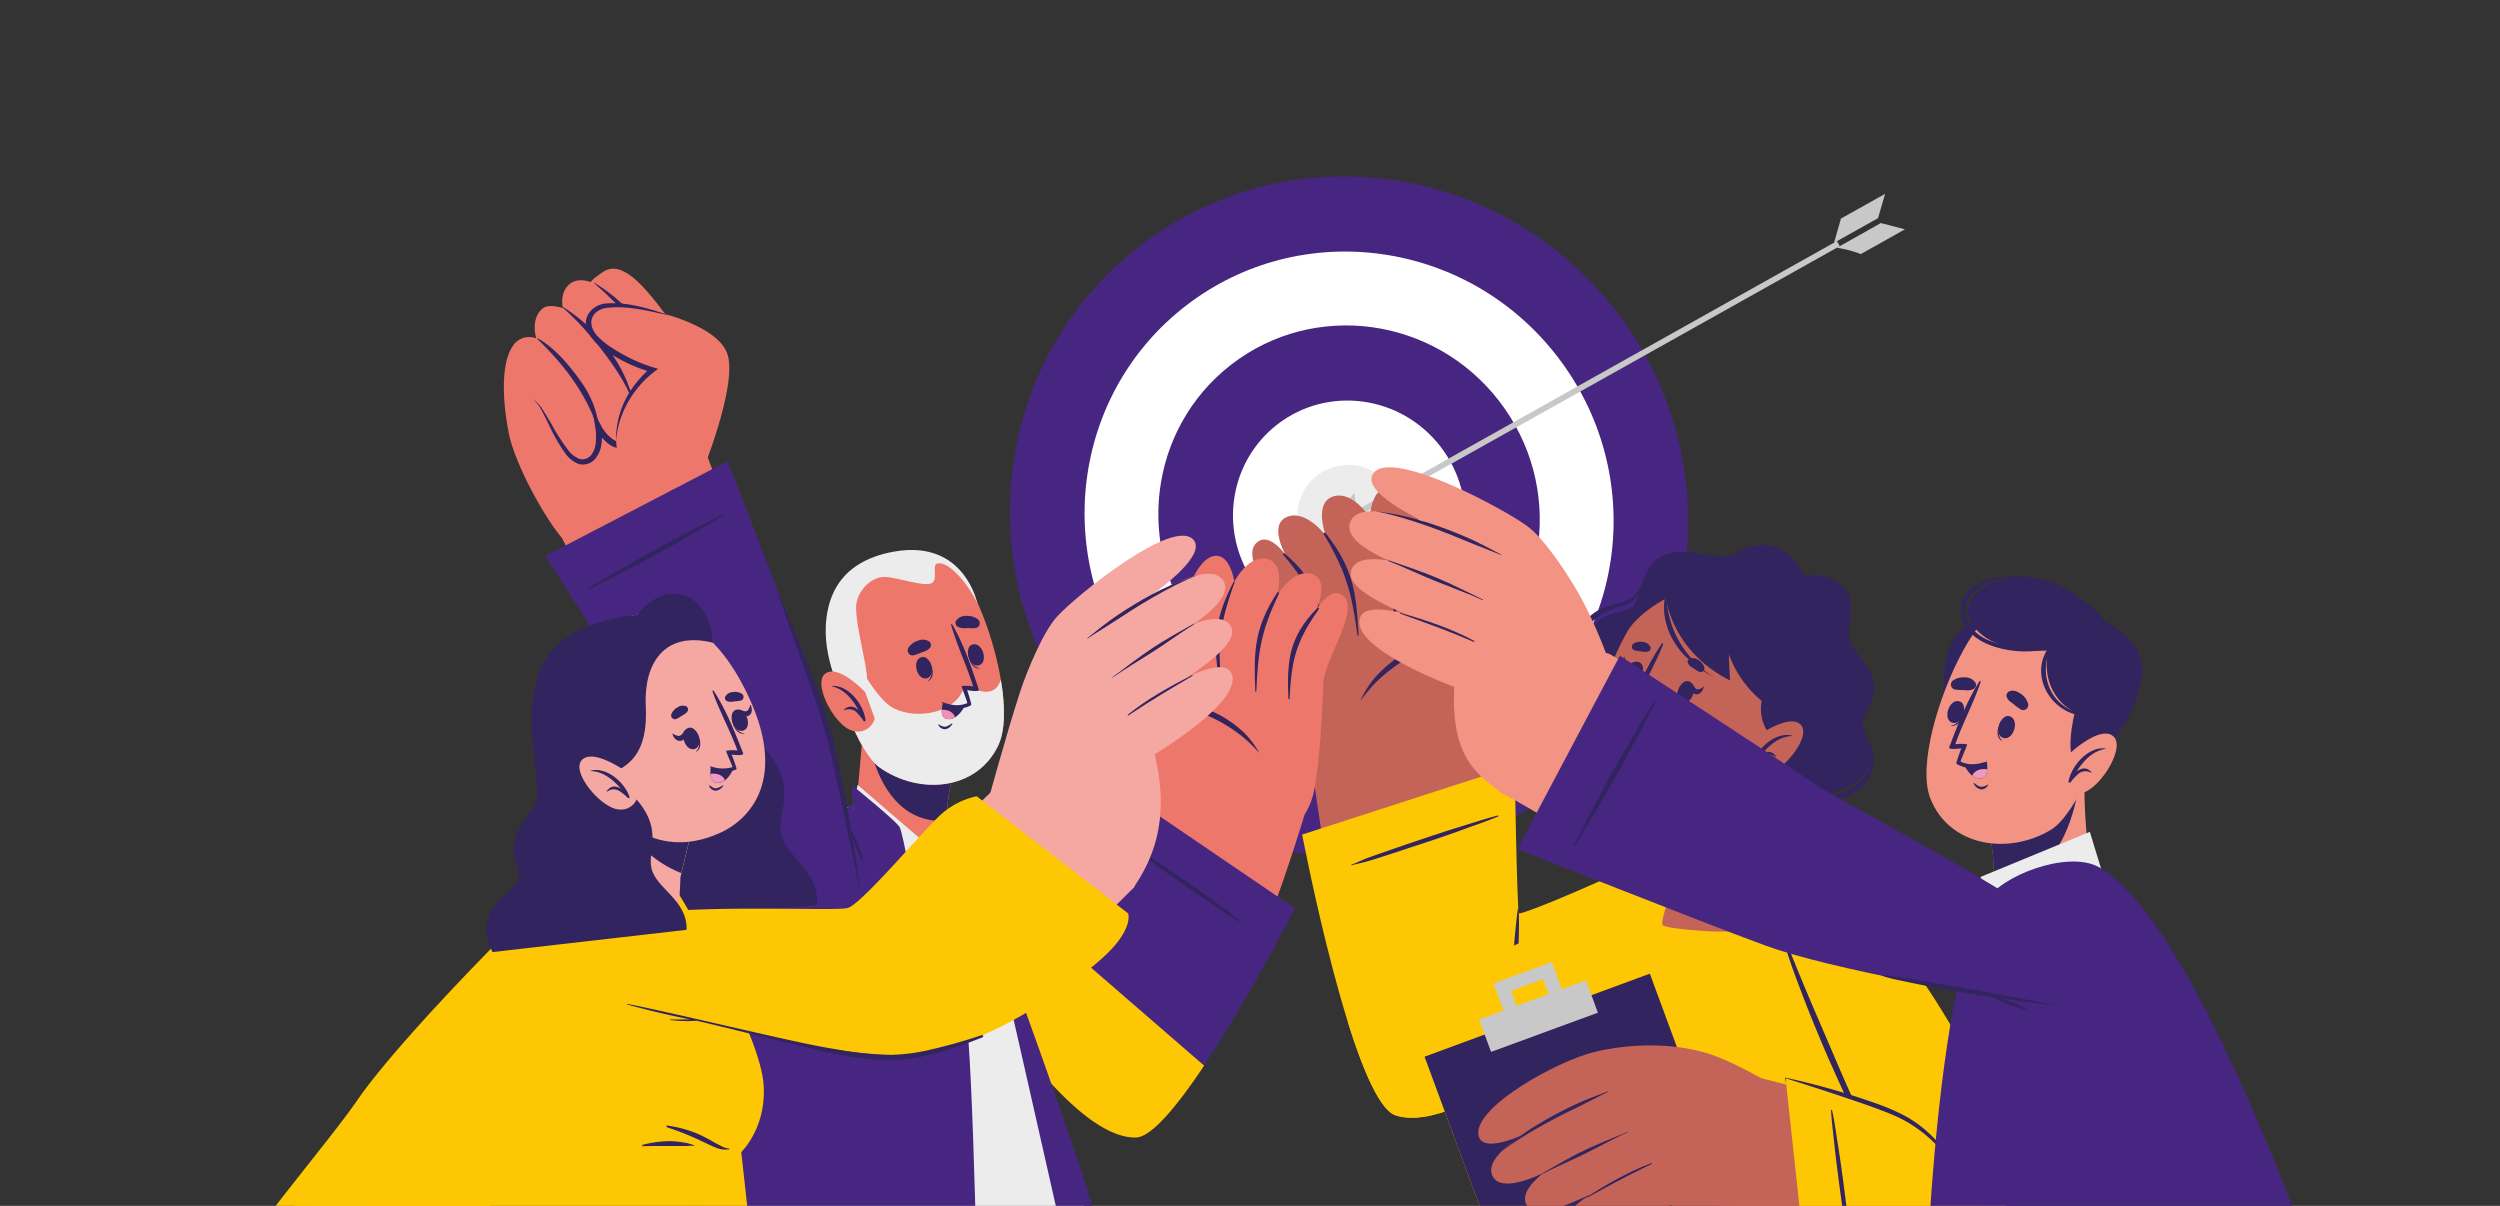 <svg id="Слой_1" data-name="Слой 1" xmlns="http://www.w3.org/2000/svg" viewBox="0 0 800 385.87"><rect x="0" y="0" width="800" height="385.87" fill="#333333" stroke="none"/><defs><style>.cls-1{fill:#472682;}.cls-2{fill:#fff;}.cls-3{fill:#ececec;}.cls-4{fill:#c9c8c8;}.cls-5{fill:#32245e;}.cls-6{fill:#c46358;}.cls-7{fill:#fec703;}.cls-8{opacity:0.1;}.cls-9{fill:#f298bc;}.cls-10{fill:#ee776b;}.cls-11{fill:#f18fb8;}.cls-12{fill:#f29383;}.cls-13{fill:#f5a8a2;}</style></defs><ellipse class="cls-1" cx="431.7" cy="165.44" rx="107.88" ry="109.56" transform="translate(-11.09 298.36) rotate(-37.68)"/><ellipse class="cls-2" cx="431.7" cy="165.44" rx="84.15" ry="85.46" transform="translate(-11.1 298.34) rotate(-37.67)"/><ellipse class="cls-1" cx="431.7" cy="165.44" rx="60.67" ry="61.62" transform="translate(-11.09 298.35) rotate(-37.68)"/><ellipse class="cls-2" cx="431.7" cy="165.44" rx="36.94" ry="37.51" transform="translate(-11.1 298.34) rotate(-37.67)"/><path class="cls-3" d="M422.92,179.37a16.77,16.77,0,0,1-5.24-23,16.37,16.37,0,0,1,22.8-4.91,16.77,16.77,0,0,1,5.24,23A16.37,16.37,0,0,1,422.92,179.37Z"/><rect class="cls-4" x="420.92" y="120.71" width="178.77" height="1.86" transform="translate(5.65 264.93) rotate(-29.26)"/><polygon class="cls-4" points="589.07 69.96 588.98 70.39 586.89 77.69 600.97 69.81 603.23 62.03 589.07 69.96"/><path class="cls-4" d="M609.58,73.38l-7.71-2L587.79,79.3a34.88,34.88,0,0,1,7.68,2Z"/><polygon class="cls-4" points="431.35 169.34 428.49 163.91 433.41 157.62 434.13 164.33 439.45 168.44 431.35 169.34"/><path class="cls-5" d="M577.64,184.54s-4.11-9.23-11.87-10.06-9.73,3.84-14.51,3.68-14.36-3.49-20.2.16-5.91,13.43-8.73,15.8-10.39,1.31-13.5,8c-3.62,7.76.49,13.63-.58,17.8-1.78,6.93-7.78,11.65-5.53,20.6,2.41,9.64,10.15,11,14.62,14.82,4.29,3.7,3.45,13.21,14.2,16s15-3.56,21.81-4.79,15.18,4.83,22.89,1.56,6.87-10.31,9.44-13.41,8.08-2.17,11.41-7.86-1-12.27-1-14.75c.08-4.25,3.33-5.92,3.5-12s-6.14-11.51-7.2-13.57c-2.53-4.94,2.58-13.24-2.11-18.22C584.36,182,577.64,184.54,577.64,184.54Z"/><path class="cls-5" d="M527.23,182.73c-1.33,4.15-2.43,9.3-7.11,10.88-6.78,1.71-13.87,5.49-13.92,13.33-.4,4.34,2.45,8.53,1.73,13.07-1.53,4-4.45,7.31-5.47,12a14.9,14.9,0,0,0,.26,8.52c-2.8-5.46-.77-12,1.91-17.06.34-.67,1.14-2.27,1.45-2.92.68-1.51.29-3.1-.14-4.81-3.55-9.55-1.1-19.14,9.56-22.08,2.73-.86,5.71-1,7.69-3.29,1.83-2.1,2.75-5,4-7.62Z"/><path class="cls-5" d="M570.06,269c11.26,0,12.23-2.7,15.83-12.54a5.59,5.59,0,0,1,2.86-2.5c4-1.73,7.85-3.63,9-8.07,1.62-4-.3-8.38-1.46-12.6a49.49,49.49,0,0,1,2.64,6.15c1.46,4.34.23,9.9-3.47,12.83-2.36,2.06-5.38,2.64-7.66,4.45a17.29,17.29,0,0,0-1.58,3.54c-2.61,8.29-8.06,10.16-16.2,8.74Z"/><path class="cls-6" d="M540.59,290.79c-27.12,29.36-81.85,77.54-93.69,57.6-16.47-27.75-24.85-84.7-27.33-105.63-1.4-11.85,54.58-20.41,55.75-9.68,1.57,14.5,5.28,53.91,8.21,59.42,1.55,2.91,36.14-13.17,53.59-20.49C562.29,261.47,549.25,281.41,540.59,290.79Z"/><path class="cls-6" d="M466.12,236.16c-.21-6.44-2.91-42-4.9-50.2-3.64-15.09-10.75-29.87-17.25-29.77-5.19.09-5.63,9.35-5.63,9.35s-5.62-8.76-11.83-6.63-2.23,12.52-2.23,12.52-6.43-8.58-12.47-6-.29,12.35-.29,12.35-5.51-8.12-9.6-3.91c-4.92,5.07,6.93,18.89,9.39,27.91.37,1.37,2.73,23.42,6.81,37.35a24.71,24.71,0,0,0,7.37,11.2Z"/><path class="cls-5" d="M410.75,177.68c8.7,10.19,10.74,16.15,12.62,29.19,0,.26.42.26.41,0-.68-12.94-2.16-20.79-12.55-29.63C410.72,176.8,410.34,177.2,410.75,177.68Z"/><path class="cls-5" d="M423.65,171c7.14,12,8.88,18.61,10.74,32.32a.18.18,0,0,0,.35,0c-.7-13.61-1.72-21.51-10.43-32.55C423.91,170.25,423.32,170.47,423.65,171Z"/><path class="cls-5" d="M438.41,166c5.76,12.27,7.78,19.49,7.52,33a.25.25,0,0,0,.5,0c1.61-13.79-.85-22.82-7.63-33.21C438.34,165.16,438,165.23,438.41,166Z"/><path class="cls-6" d="M472.8,236.82s6.94-15.27,8.51-22.66-2.72-37-9.18-36.49c-8.34.73-9.24,18.34-8.55,27,0,0-19.3,1.66-22.68,14.16S472.8,236.82,472.8,236.82Z"/><path class="cls-5" d="M463.41,198.43c.3,2.21.51,4.43.72,6.65l-.47.12A51.76,51.76,0,0,0,441,217.67a46.66,46.66,0,0,0-5.7,6.7,30.23,30.23,0,0,1,4.74-7.6,38.6,38.6,0,0,1,23.42-12.58l-.43.52c.08-2.09.17-4.18.34-6.28Z"/><path class="cls-7" d="M484.69,245.06l-68,22s16.3,85.41,29.91,89.85c21.69,7.07,71.17-36.73,89.88-56.56s30.88-44.36-3.07-28.27c-29.3,13.88-46.74,20.7-47.35,20.17S484.69,245.06,484.69,245.06Z"/><path class="cls-5" d="M486,290.76a153.41,153.41,0,0,1-.71,20.33c-.28,3.36-.73,6.69-1.19,10a74.05,74.05,0,0,1-1.91,9.82.1.1,0,0,1-.2-.05c0-3.33.38-6.72.72-10s.61-6.7,1-10c.69-6.69,1.12-13.41,2-20.07A.16.16,0,0,1,486,290.76Z"/><path class="cls-5" d="M479.42,260.94c-3.12.75-6.19,1.77-9.26,2.71s-6.14,1.9-9.19,2.91c-6.1,2-12.19,4.05-18.26,6.18-1.66.58-3.31,1.16-5,1.77s-3.45,1.53-5.22,2.17a.11.11,0,0,0,.08.21c1.5-.46,3.08-.72,4.6-1.15s3.14-.94,4.7-1.44q4.59-1.47,9.17-3c6.1-2,12.2-4,18.23-6.24,3.41-1.25,6.89-2.4,10.22-3.85A.16.16,0,0,0,479.42,260.94Z"/><path class="cls-7" d="M536.45,300.34c-18.71,19.85-68.17,63.64-89.86,56.58-5-1.66-10.49-14.48-15.31-30L553.7,270.9a8.52,8.52,0,0,0,1,1.29C554,278.7,546.07,290.14,536.45,300.34Z"/><path class="cls-7" d="M515.69,354.63l-5.5,33.52L622.41,388s-21.72-95-40.12-114.42c-14.63-15.4-31.5-14-42.1-2.89-2.68,2.81-29.45,43-32.63,59.48C504.8,344.67,515.69,354.63,515.69,354.63Z"/><g class="cls-8"><path class="cls-7" d="M540.44,350.75a46,46,0,0,0-11.29,1.07c-1.9.46-3.8,1.07-5.71,1.74-1,.34-1.89.62-2.84.9a7.38,7.38,0,0,1-2.94.39c-.08,0-.12.21,0,.23a10.79,10.79,0,0,0,2.66.43,11.44,11.44,0,0,0,2.69-.36c1.93-.43,3.86-1,5.79-1.49a101,101,0,0,1,11.62-2.36C540.55,351.27,540.62,350.76,540.44,350.75Z"/><path class="cls-7" d="M557.68,355.57a112.68,112.68,0,0,0-14.3-1.36c-2.4-.06-4.78,0-7.18.2-1.14.08-2.29.19-3.43.31s-2.5.45-3.75.56c-.13,0-.14.24,0,.24,1.19-.07,2.39.09,3.57.11l3.59,0c2.39,0,4.77.09,7.16.09,4.79,0,9.55.07,14.33.27C557.92,356,557.92,355.61,557.68,355.57Z"/></g><path class="cls-6" d="M541.07,269.8c-1.65,2.34-10.44,25.06-9,26.29s21.84,2.87,24,1.55,8.45-28.78,8.4-30.57S541.07,269.8,541.07,269.8Z"/><path class="cls-6" d="M564.41,267.07c-.35,2.16-9.51,16.69-19.26,16.94-3.18.07-4.35-17.25-4.35-17.25l-.38-1.26-5.29-17.63,20.07-15,2.91-2s1.13,4.92,2.48,11.06c.06.28.13.57.19.87s.17.67.23,1c.22.91.43,1.85.62,2.78.15.72.3,1.41.43,2.16s.28,1.48.43,2.23C563.81,258.4,564.54,266.15,564.41,267.07Z"/><path class="cls-5" d="M560.59,241.91a36.9,36.9,0,0,1-20.17,23.59l-5.29-17.63,20.07-15,2.91-2S559.24,235.77,560.59,241.91Z"/><path class="cls-6" d="M517.43,208.61c-13.38,29.39,2.72,40.73,9.06,43.6,5.76,2.62,25.7,10.78,42-17.08s6.9-43.37-5.95-50S530.81,179.21,517.43,208.61Z"/><path class="cls-5" d="M523.16,208.13a20.51,20.51,0,0,0,2.2.34,3.68,3.68,0,0,0,2.32-.1,1.13,1.13,0,0,0,.48-1.31,2.86,2.86,0,0,0-2.39-1.61,4.19,4.19,0,0,0-3,.47A1.22,1.22,0,0,0,523.16,208.13Z"/><path class="cls-5" d="M543.66,214.94a20.76,20.76,0,0,1-1.89-1.2,3.65,3.65,0,0,1-1.69-1.58,1.16,1.16,0,0,1,.5-1.31,2.83,2.83,0,0,1,2.86.35,4.17,4.17,0,0,1,1.94,2.31A1.22,1.22,0,0,1,543.66,214.94Z"/><path class="cls-5" d="M525.72,214.74c0-.08-.2,0-.23.13-.65,2.1-1.76,4.39-3.87,4.43-.07,0-.1.11,0,.12C524,219.9,525.43,216.84,525.72,214.74Z"/><path class="cls-5" d="M524.61,211.93c-3.25-1.42-5.84,5.2-2.82,6.5S527.34,213.11,524.61,211.93Z"/><path class="cls-5" d="M523.06,211.82c-.66.15-1.42.58-2.06.38s-1-1.16-1.19-2c0-.09-.1,0-.13,0-.53,1.25-.63,2.73.49,3.44s2.26-.11,3.05-1.25C523.37,212.19,523.33,211.76,523.06,211.82Z"/><path class="cls-5" d="M537.7,219.5c0-.08.13.15.09.24-.83,2-1.43,4.51.18,5.89,0,0,0,.14-.06.1C535.75,224.57,536.59,221.29,537.7,219.5Z"/><path class="cls-5" d="M540.34,218c3.41,1,1.2,7.72-2,6.82S537.49,217.21,540.34,218Z"/><path class="cls-5" d="M541.61,218.93c.41.53.73,1.36,1.35,1.61s1.51-.26,2.21-.81c.07-.06.1,0,.08.11-.39,1.3-1.26,2.5-2.58,2.34s-1.67-1.52-1.55-2.9C541.14,219,541.44,218.72,541.61,218.93Z"/><path class="cls-5" d="M532,236.37c-.62.39-1.29,1-2.08.86a5.87,5.87,0,0,1-2.19-1.06.08.08,0,0,0-.12.09,2.94,2.94,0,0,0,2.47,1.77,2.34,2.34,0,0,0,2.11-1.52C532.25,236.4,532.09,236.31,532,236.37Z"/><path class="cls-5" d="M525.34,226.21s-1.34,3-1.76,4.52c0,.14.3.31.8.48,0,0,0,0,.06,0a7.36,7.36,0,0,0,7.63-.68.16.16,0,0,0-.17-.27,11.14,11.14,0,0,1-7,0c0-.44,2.46-5.12,2.23-5.21a13.88,13.88,0,0,0-3.6-.2c2.6-6.4,6.2-12.33,8.7-18.74a.22.22,0,0,0-.37-.21c-4.21,5.95-7.37,13.25-10.22,19.79C521.28,226.54,524.67,226.29,525.34,226.21Z"/><path class="cls-5" d="M524.68,230.71a8.93,8.93,0,0,0,2.46,3.79,4,4,0,0,0,2.25.95c1.81.14,2.39-1.37,2.54-2.78a9.68,9.68,0,0,0,0-2.26A11.59,11.59,0,0,1,524.68,230.71Z"/><path class="cls-9" d="M527.14,234.5a4,4,0,0,0,2.25.95c1.81.14,2.39-1.37,2.54-2.78C530.09,232.23,527.9,232.82,527.14,234.5Z"/><path class="cls-5" d="M567.93,236.79a13.36,13.36,0,0,1-4.19-12.51,34.75,34.75,0,0,1-10.5-14.9c0,.71.2,5.77.37,8.35-18.7-9.35-20.48-26.22-20.48-26.22-8.24,4.56-10.69,8.29-12.2,10.06,0,0,3.32-12.16,11.88-18.49,10.47-7.76,20.34-2.89,20.34-2.89A29,29,0,0,1,578,196.39C586.85,214,567.93,236.79,567.93,236.79Z"/><path class="cls-5" d="M539.53,210.16a37.92,37.92,0,0,0,9.07,6.62s0,0,0,0a32.3,32.3,0,0,1-12-12.92,30.43,30.43,0,0,1-2.56-7.18,21.24,21.24,0,0,1-.47-8.28.16.16,0,0,0-.31-.06,24.8,24.8,0,0,0-.66,8.23,22.46,22.46,0,0,0,2.52,7.8,25.67,25.67,0,0,0,4.38,5.83"/><path class="cls-6" d="M562.83,235.26s10-7.15,13.48-3.25-6.4,15.9-12.13,16a5.46,5.46,0,0,1-5.92-5.21Z"/><path class="cls-5" d="M573.4,235.38c.08,0,.06.14,0,.15-4.06.18-7.1,2.81-9.62,5.76,1.53-.94,3.22-1.15,4.53.73.07.09-.07.21-.16.15a3.37,3.37,0,0,0-3.88-.13,16.2,16.2,0,0,0-2.67,2.23c-.27.26-.79-.12-.54-.44l.06-.07C562.62,239.2,568.38,234.12,573.4,235.38Z"/><path class="cls-7" d="M577.64,270c35.37,32.77,66.56,83.35,64.5,112.06-2,28.35-11.68,24.8-14.47,24.39-17-2.52-49-80.92-58.77-114C560,262.23,568.89,261.89,577.64,270Z"/><path class="cls-5" d="M606.73,382.47c-1.69-3.74-3.44-7.43-5.08-11.18l-5-11.2c-3.3-7.48-6.67-14.93-9.86-22.46s-6.49-15-9.63-22.56c-1.58-3.77-3.12-7.55-4.6-11.37s-2.93-7.63-4.34-11.48a217.68,217.68,0,0,0,7.52,23.41c2.85,7.69,6,15.24,9.23,22.79,3.35,7.48,6.7,14.95,10.31,22.31S602.58,375.4,606.73,382.47Z"/><path class="cls-5" d="M571.42,302.05a34.79,34.79,0,0,0-2-3.89c-.38-.62-.74-1.24-1.14-1.85s-.78-1.23-1.24-1.83a10.87,10.87,0,0,0,1.53,4.18A12.14,12.14,0,0,0,571.42,302.05Z"/><rect class="cls-7" x="470.77" y="321.82" width="76.83" height="100.02" transform="translate(-97.15 198.96) rotate(-20.23)"/><rect class="cls-5" x="470.77" y="321.82" width="76.83" height="100.02" transform="translate(-97.15 198.96) rotate(-20.23)"/><rect class="cls-4" x="474.12" y="319.63" width="36.42" height="11.04" transform="translate(-81.9 189.6) rotate(-20.16)"/><polygon class="cls-4" points="499.76 316.55 495.55 318.1 493.8 313.32 483.57 317.08 485.32 321.85 481.11 323.4 477.92 314.7 496.63 307.83 499.76 316.55"/><path class="cls-6" d="M634.93,406c-11.46,6.45-30.27,3-80.71-10.15-7-1.82-7.4-54.53.16-53,9.51,2,46,11.64,48.58,12.69C624.72,364.34,642.7,401.59,634.93,406Z"/><path class="cls-6" d="M573.82,351.16s-17.32-11.25-28.26-14.34c-14.64-4.14-29-1.69-34.93-.3-12.42,2.9-40.44,18.5-37.35,27.35,2.79,8,30.63-9.38,30.63-9.38s-31.31,13.06-26.17,22.09,36.3-13,36.3-13-31.87,14.13-25.1,22.61c5.12,6.4,34.47-12,34.47-12s-27.31,12.34-22.33,19.15c5.5,7.53,33.66-7.72,33.66-7.72,15.57,15.19,29.51,15.7,39.27,15.16C576.38,400.69,573.82,351.16,573.82,351.16Z"/><path class="cls-5" d="M514.44,349.29c-3.73,1.4-7.52,2.79-11.11,4.52s-7.14,3.58-10.56,5.63a68.86,68.86,0,0,0-12.54,9.26c7.23-5.81,20-12.2,23.61-13.92s7.09-3.63,10.68-5.36C514.61,349.38,514.53,349.25,514.44,349.29Z"/><path class="cls-5" d="M520.92,362.16c-4.69,2-9.42,3.8-14,6s-8.74,4.67-13.16,7.17c-.34.19-.12.31.23.13,4.51-2.32,8.87-4.12,13.41-6.39s9-4.71,13.59-6.8A.06.06,0,1,0,520.92,362.16Z"/><path class="cls-5" d="M528.46,372.21c-7.32,2.68-14.14,6.7-20.74,10.82-.33.2,0,.32.32.13,6.82-3.72,12.15-6.69,20.51-10.7C528.68,372.4,528.61,372.15,528.46,372.21Z"/><path class="cls-7" d="M571.37,344.94l6.75,62.32s50.12,9.11,58.1-2.09c7-9.8-12.67-40.09-27.91-48.38C602,353.33,571.37,344.94,571.37,344.94Z"/><path class="cls-5" d="M571.59,347l-.12-2.09-.13.11c5.17,1.65,10.34,3.27,15.49,5s10.28,3.38,15.31,5.33a61.26,61.26,0,0,1,7.35,3.23,46.92,46.92,0,0,1,6.6,4.51,51.28,51.28,0,0,1,10.56,12.15,42.54,42.54,0,0,0-9.81-13,38.22,38.22,0,0,0-6.67-4.84,62.87,62.87,0,0,0-7.48-3.44c-5.11-1.93-10.29-3.57-15.5-5.1s-10.49-2.84-15.8-4l-.15,0,0,.14Z"/><path class="cls-5" d="M585.94,355.32c.15,3.13.56,6.27.89,9.39s.69,6.24,1.09,9.36c.8,6.23,1.63,12.45,2.54,18.66.25,1.7.51,3.4.79,5.1s.83,3.59,1.11,5.41a.11.11,0,0,0,.22,0c-.17-1.53-.12-3.09-.26-4.63s-.32-3.18-.51-4.77q-.55-4.68-1.14-9.35c-.79-6.23-1.61-12.46-2.61-18.66-.56-3.5-1-7.05-1.8-10.52A.16.16,0,0,0,585.94,355.32Z"/><path class="cls-10" d="M296.11,279.32C312.85,313,353.94,372.25,370,357.47c24-22.11,41.31-76.81,47.23-96,3.32-10.73-50.52-22.48-53.44-12.75-4.16,13.85-13.46,46.16-17.57,50.37-2.17,2.22-28.19-24.63-42-35.86C284.25,247.08,290.76,268.56,296.11,279.32Z"/><path class="cls-10" d="M375.18,254.79c-.37-6-1-39.62.15-47.48,2.09-14.47,7.45-29,13.55-29.44,4.87-.38,6.1,8.27,6.1,8.27s4.5-8.72,10.51-7.27,3.19,11.55,3.19,11.55,5.27-8.62,11.16-6.74,1.36,11.55,1.36,11.55,4.45-8.1,8.66-4.51c5.06,4.31-4.83,18.32-6.33,27-.23,1.32-.49,22.2-3.09,35.62a23.21,23.21,0,0,1-5.92,11.15Z"/><path class="cls-5" d="M421.92,195.08c-7.25,10.32-8.64,16.08-9.25,28.48,0,.24-.37.28-.39,0-.5-12.2.19-19.68,9.15-28.89C421.87,194.25,422.26,194.59,421.92,195.08Z"/><path class="cls-5" d="M409.24,190c-5.64,11.87-6.68,18.22-7.21,31.25,0,.18-.33.19-.33,0-.55-12.82-.3-20.32,6.9-31.44C408.92,189.27,409.5,189.43,409.24,190Z"/><path class="cls-5" d="M395,186.58c-4.31,12-5.58,18.95-4.14,31.63a.23.23,0,0,1-.46.08c-2.72-12.78-1.21-21.46,4.22-31.8C395,185.78,395.23,185.82,395,186.58Z"/><path class="cls-10" d="M369,256s-7.85-13.71-10-20.49-.73-35,5.37-35c7.89-.06,10.29,16.37,10.41,24.58,0,0,18.24-.15,22.51,11.27S369,256,369,256Z"/><path class="cls-5" d="M374.39,219.19c.36,1.95.63,3.9.9,5.85l-.47-.48a36.06,36.06,0,0,1,23.09,9.73A28.15,28.15,0,0,1,403,241a46.14,46.14,0,0,0-6-5.75,49.3,49.3,0,0,0-22.29-9.68l-.48-.08c0-2.11,0-4.21.12-6.32Z"/><path class="cls-1" d="M358.72,252.78l55.65,37.88s-37.33,72.87-50.8,73.28c-21.47.66-54.6-52-66.26-74.88s-16.17-48.26,10.26-24.74c22.8,20.29,36.76,31.07,37.45,30.76S358.72,252.78,358.72,252.78Z"/><path class="cls-5" d="M345.46,293.74a146,146,0,0,0-4.73,18.57c-.64,3.1-1.11,6.23-1.58,9.37a70,70,0,0,0-.86,9.37c0,.12.16.12.19,0,.84-3,1.43-6.18,2-9.27s1.22-6.22,1.79-9.33c1.15-6.22,2.53-12.41,3.49-18.67C345.79,293.6,345.53,293.56,345.46,293.74Z"/><path class="cls-5" d="M359.28,268.53c2.62,1.51,5.13,3.24,7.66,4.9s5,3.34,7.53,5.06c5,3.43,9.95,6.89,14.86,10.41,1.35,1,2.69,1.93,4,2.92s2.71,2.29,4.14,3.34a.1.1,0,0,1-.12.17c-1.24-.82-2.6-1.47-3.85-2.26s-2.59-1.68-3.87-2.54q-3.76-2.55-7.5-5.11c-5-3.42-10-6.88-14.83-10.46-2.75-2-5.59-4-8.22-6.18A.15.15,0,0,1,359.28,268.53Z"/><path class="cls-7" d="M297.32,289.05C309,311.94,342.09,364.6,363.56,364c5-.17,13.31-10.32,21.76-23l-95.8-83a7.68,7.68,0,0,1-1.28.89C287.21,264.86,291.32,277.28,297.32,289.05Z"/><path class="cls-3" d="M217.88,426.86c.33.34,137-5.67,138.19-7.13,1.65-2.06-41.37-142.65-56.26-160.28-3.19-3.77-13.13-4.4-21.5-2.95a37.38,37.38,0,0,0-6.42,1.62.56.56,0,0,1-.21.07,15.6,15.6,0,0,0-4.65,2.56c-22.53,19.79-34,80-37.64,99.85C223.29,393.28,216.69,425.63,217.88,426.86Z"/><path class="cls-1" d="M278.31,256.5s27.91,50.83,30.59,66.5,4.25,110.26,4.25,110.26l-105.65,4.9s15.94-56,16-59.5c0,0,12.1-64.59,25.75-92.59C264.77,254.24,278.31,256.5,278.31,256.5Z"/><path class="cls-1" d="M300.67,258.69s20.26,52.95,21.49,58S348,430.8,348,430.8l12.33-7.91L347,377.62S311.51,271.28,300.67,258.69Z"/><path class="cls-10" d="M300.59,276.38c-6.39,1.52-21.94-7.77-26.51-16.91-.31-.63,1.9-21.72,2.08-26.64,0-1,30.58,8.65,30.58,8.65s-3.42,10.2-3.68,18.78a11.06,11.06,0,0,0,.13,2c0,.09,0,.2,0,.33C303.71,266.48,307.44,274.76,300.59,276.38Z"/><path class="cls-5" d="M303.2,262.29c0,.1,0,.21,0,.33a20.47,20.47,0,0,1-3.16.05c-18.15-1.08-22.1-24-22.81-29.79,5.46,1,29.49,8.6,29.49,8.6s-3.42,10.21-3.69,18.79A11.92,11.92,0,0,0,303.2,262.29Z"/><path class="cls-10" d="M265.28,197.65c-2,11.27,7.66,42,16.26,48,12.46,8.76,30.93,7.46,37.88-7.08,6.74-14.09-6.52-53.86-15.94-59.15C289.6,171.62,268.19,181,265.28,197.65Z"/><path class="cls-3" d="M319.43,238.57c-6.95,14.53-25.42,15.84-37.89,7.07-3.48-2.44-7.14-8.95-10.12-16.56l5.17-13.3s5,8.68,9.41,10.88c8,3.93,19.53,1,22.13-5.84l3.57-.5s6.43,3.72,8.58-2.78C321.7,226,321.74,233.76,319.43,238.57Z"/><path class="cls-3" d="M270.46,224.56c4.79.21,6.42-4.22,6.92-7.3s-4.46-20-3.24-24.72,5.36-8.15,9.32-7.91,11.7,3,14.38,2.11.16-6,2.06-6.41c4.2-1,11,8.35,12.85,12.77,0,0-4-20.4-26.3-16.65-19.92,3.36-21.86,17.51-22.19,23.82C263.61,212.34,270.46,224.56,270.46,224.56Z"/><path class="cls-10" d="M276.87,221.48s-8.55-9.1-12.78-5.91,3.22,17.09,8.9,18.32a5.55,5.55,0,0,0,6.93-4Z"/><path class="cls-5" d="M266.33,219.5c-.09,0-.09.13,0,.15,4,1,6.5,4.2,8.42,7.64-1.33-1.24-3-1.78-4.65-.18-.09.09,0,.23.13.19a3.41,3.41,0,0,1,3.88.64,16.4,16.4,0,0,1,2.22,2.75c.22.31.81,0,.62-.33l0-.08C276.3,225.44,271.57,219.24,266.33,219.5Z"/><path class="cls-5" d="M297.56,211.85c0-.08-.14.15-.11.23.71,2,1.17,4.52-.49,5.78,0,0,0,.14.05.11C299.2,216.94,298.55,213.68,297.56,211.85Z"/><path class="cls-5" d="M295,210.26c-3.41.77-1.61,7.53,1.55,6.81S297.9,209.61,295,210.26Z"/><path class="cls-5" d="M309.76,209c0-.08.19.06.21.15.5,2.11,1.41,4.44,3.49,4.63.07,0,.09.12,0,.12C311.08,214.15,309.89,211,309.76,209Z"/><path class="cls-5" d="M311.05,206.28c3.3-1.15,5.36,5.53,2.3,6.6S308.29,207.25,311.05,206.28Z"/><path class="cls-5" d="M292.43,209.68c.95-.24,1.79-.63,2.71-1a4.67,4.67,0,0,0,2.57-1.51,1.49,1.49,0,0,0-.24-1.79,3.7,3.7,0,0,0-3.7-.37,5.48,5.48,0,0,0-3.1,2.34A1.58,1.58,0,0,0,292.43,209.68Z"/><path class="cls-5" d="M312.1,201c-1,.09-1.9,0-2.87,0a4.7,4.7,0,0,1-2.93-.54,1.48,1.48,0,0,1-.39-1.77,3.66,3.66,0,0,1,3.35-1.6,5.32,5.32,0,0,1,3.71,1.14A1.58,1.58,0,0,1,312.1,201Z"/><path class="cls-5" d="M300.45,231.79a3.26,3.26,0,0,0,2.09.76,5.61,5.61,0,0,0,2.11-1.13.08.08,0,0,1,.12.09,2.93,2.93,0,0,1-2.35,1.84,2.3,2.3,0,0,1-2.14-1.41C300.21,231.82,300.36,231.74,300.45,231.79Z"/><path class="cls-5" d="M301.41,224.84a7.37,7.37,0,0,0,5.6,1.91,9.32,9.32,0,0,0,2.59-.57,2.53,2.53,0,0,0,.48-.19,3.25,3.25,0,0,0,.44-.19.54.54,0,0,0,.29-.58h0a.76.76,0,0,0-.08-.21v0l-.05-.18c-.39-1.62-1.2-4-1.2-4,.67.13,4,.69,3.76-.14-2.27-6.86-4.8-14.49-8.51-20.84a.2.2,0,0,0-.37.16c1.93,6.68,5,13,7.05,19.65a12.58,12.58,0,0,0-3.64-.12c-.21.12,1.65,4.62,1.76,5.37a.28.28,0,0,1,0,.08c-2.62,1.06-4.87.79-8-.33C301.37,224.52,301.24,224.71,301.41,224.84Z"/><path class="cls-5" d="M308.48,226.3a8.55,8.55,0,0,1-2.85,3.24,3.93,3.93,0,0,1-2.26.59c-1.74-.12-2.07-1.63-2-3a9.16,9.16,0,0,1,.36-2.13A11.08,11.08,0,0,0,308.48,226.3Z"/><path class="cls-11" d="M305.63,229.54a3.93,3.93,0,0,1-2.26.59c-1.74-.12-2.07-1.63-2-3C303.16,227,305.15,227.85,305.63,229.54Z"/><polygon class="cls-3" points="303.32 261.09 301.44 274.38 274.43 251.16 272.93 258.68 299.83 285.83 301.99 275.88 308.61 281.37 306.8 266.67 303.32 261.09"/><path class="cls-5" d="M272.93,258.68c9.23,8.78,18.26,17.77,27.22,26.83l-.76.22,2.21-9.93.15-.65.5.43,6.56,5.56-.5.27c-.56-4.91-1-9.83-1.51-14.74.76,5.13,1.54,10.27,2.22,15.42l-.6-.49-6.68-5.41.64-.22-2.11,9.95-.17.81c-9.18-9.24-18.28-18.54-27.17-28.05Z"/><path class="cls-1" d="M273.07,259.53l-.52-8.35s14.07,11.39,15.3,13.45,5.06,24.84,5.06,24.84S276.4,268.9,273.07,259.53Z"/><path class="cls-10" d="M255.12,308.58c-14.37-21.49-27.56-48.62-44.92-79-19.37-33.88-35.81-68.94-39.84-76.31-5.18-9.47,53.34-14.37,55.9-7.41,1.63,4.46,15,38.17,27.1,68.95s18.56,65.28,23.28,87.33C282.09,327.6,265.71,324.42,255.12,308.58Z"/><path class="cls-10" d="M162.59,137.49c1.69,11.07,14,32.37,18.94,36.36s41.84-15.72,42.93-22.15-7.48-43.27-15.88-51S160.85,126,162.59,137.49Z"/><path class="cls-10" d="M219.11,115.19c-4.65,3.68-7.43-.33-7.43-.33s5.41,10.16.89,14.91c-4.38,4.56-10.37-2.68-10.8-3.2.28.54,5,10,0,14.31-5.24,4.46-10-3.84-10.31-4.38.11.6,1.37,8.46-3.2,10.86-7.86,4.12-11.65-15.91-17.75-19.71,0,0-7.61,9.61-7.89,9.84,0,0-4-19,1.58-26.92a6.2,6.2,0,0,1,7.42-2.28s-2-6,1.9-9.49c2-1.79,6.63-.21,6.63-.21s-1.38-4.86,2.25-7.77c2.89-2.33,7.1-.38,7.1-.38S187.4,90.75,193,87c9.7-6.55,22.5,20.58,27.57,21.57C223.11,109,221.14,113.59,219.11,115.19Z"/><path class="cls-5" d="M190.18,90.65c-.08-.07,0-.2.09-.14,9.19,5.63,17.56,14.63,21.72,24.64.14.32-.18,1.95-.35,1.59C207.24,107.79,198.86,98.08,190.18,90.65Z"/><path class="cls-5" d="M180.05,98.43c-.1-.08,0-.24.15-.17,9.44,5.85,18.58,16.25,22,28.35.12.42-.19.91-.36.44C199,119.18,187.89,105.08,180.05,98.43Z"/><path class="cls-5" d="M191.38,137.43c-3.75-11.47-10.8-20.59-19.38-28.92-.12-.11.05-.26.17-.19,5.31,2.93,10.23,8.81,13.67,13.7a31.86,31.86,0,0,1,5.94,15.28C191.8,137.52,191.46,137.68,191.38,137.43Z"/><path class="cls-5" d="M211.88,114.91c.16.39-1.11,0-1,.43,1.61,4.35,4.11,12.28.86,14.39-2.6,1.69-6.67-.64-7.88-2.15l-3.05-3.79,1.55,4.62a20,20,0,0,1,1.08,6.36,7.13,7.13,0,0,1-2,5.45,4.07,4.07,0,0,1-5.1.51,12.4,12.4,0,0,1-4.05-4.65L189.55,131l.93,5.67a18.55,18.55,0,0,1,.18,4.77,7.62,7.62,0,0,1-1.5,4.18,3.63,3.63,0,0,1-3.64,1.27,8.07,8.07,0,0,1-3.61-2.74,64.53,64.53,0,0,1-5.42-8.4c-.85-1.46-1.71-2.92-2.63-4.34a12.1,12.1,0,0,0-3.38-3.77,13.08,13.08,0,0,1,3,4c.8,1.47,1.54,3,2.28,4.5a53.87,53.87,0,0,0,5.09,8.87,9.39,9.39,0,0,0,4.22,3.43,5.19,5.19,0,0,0,5.45-1.67,9.37,9.37,0,0,0,2-5.14,21.08,21.08,0,0,0-.12-5.32l-1.81.6a14.11,14.11,0,0,0,4.72,5.54,5.92,5.92,0,0,0,3.89.91,6.72,6.72,0,0,0,3.55-1.7,9,9,0,0,0,2.6-6.9,21.53,21.53,0,0,0-1.31-7l-1.5.83c1.61,1.87,5.87,5,10.24,2.86C218,127.89,213,116.86,211.88,114.91Z"/><path class="cls-10" d="M224.46,151.7s11.77-28.65,8.27-38.53-26.16-15-34.73-15.53c-11.82-.75-11.17,7.8-6.2,11.84,5.75,4.68,16.34,8.56,17.07,8.84,0,0-13.67,12-11.49,25S224.46,151.7,224.46,151.7Z"/><path class="cls-5" d="M214.48,101c-6.68-1.41-13.75-3.33-20.53-2.46-5.18,1-6.15,5.43-2.65,9.13a26.23,26.23,0,0,0,5.32,4.13,51.66,51.66,0,0,0,14,6.23,32.35,32.35,0,0,0-12.27,16.68,31.2,31.2,0,0,0-1.22,6.47,28.58,28.58,0,0,1,6.46-18.64,28.09,28.09,0,0,1,4.77-4.86l.28,1.46a47.78,47.78,0,0,1-13-5.78c-3-1.94-6.33-4.18-7.7-7.73-1.73-4.18,1.59-8,5.74-8.5,7.18-.63,14.09,1.66,20.8,3.87Z"/><path class="cls-1" d="M174.48,177.92l58.38-30.37s21.72,55.74,28.56,75,15.07,67.51,17.12,85.14-10.45,18.76-22.43,3.65S215,240,213.66,238.44,174.48,177.92,174.48,177.92Z"/><path class="cls-5" d="M209.61,175.88c-3.65,2-7.26,4.08-10.87,6.16-1.73,1-3.47,2-5.17,3s-3.8,2.15-5.54,3.41a.12.12,0,0,0,.11.21c2-.79,3.91-1.91,5.85-2.83s3.57-1.81,5.34-2.73c3.69-1.93,7.38-3.85,11-5.86,7.3-4,14.47-8.25,21.6-12.57a.15.15,0,0,0-.15-.27C224.34,168.12,216.93,171.89,209.61,175.88Z"/><path class="cls-5" d="M248.39,187.79c6.27,15.73,13.35,31.27,17.9,47.62a469.07,469.07,0,0,1,9,50c-3.19-14.67-7.17-35.27-10.81-49.58-4.36-16.33-11.25-31.87-16.07-48.08Z"/><path class="cls-5" d="M272,265.13a40.5,40.5,0,0,1,4.64,11.6,40.79,40.79,0,0,1-4.64-11.6Z"/><path class="cls-12" d="M645.29,302.81c6,.46,18.7-10.29,23.83-19.52.35-.64-.58-7.34-1.33-15.54-.43-5-.79-10.53-.76-15.63l-32,7.55s3.07,10.7,3,19.57a10.7,10.7,0,0,1-.23,2.09c0,.1,0,.21,0,.35C637.05,285.64,636,302.09,645.29,302.81Z"/><path class="cls-5" d="M637.73,281.67a19.74,19.74,0,0,0,3.27.2c17.73-.28,22.76-21.73,24-29.26l-30,7.07s3.06,10.69,3,19.57a11.29,11.29,0,0,1-.24,2.07C637.76,281.43,637.73,281.55,637.73,281.67Z"/><path class="cls-5" d="M634.82,197.62s-7.33,1.94-10.37,8.24-2.59,17.7-2.59,17.7Z"/><path class="cls-12" d="M669.07,246.69c-3.86,8.7-8.6,16.34-12.78,18.85-13.48,8.14-32.43,5.47-38.57-10-4.15-10.51,2.7-33.29,10.65-47.66l0,0c3.4-6.13,7-10.75,10-12.17,14.87-7,36.29,4.15,38.1,21.55C677.19,223.7,673.8,236,669.07,246.69Z"/><path class="cls-5" d="M640.32,230.71c0-.08.13.16.1.24-.82,2.09-1.4,4.61.26,6,.05.05,0,.15-.06.12C638.4,235.9,639.21,232.55,640.32,230.71Z"/><path class="cls-5" d="M643,229.17c3.49,1,1.33,7.86-1.9,7S640.07,228.38,643,229.17Z"/><path class="cls-5" d="M628.46,227.33c0-.08-.2,0-.22.14-.61,2.16-1.66,4.53-3.81,4.64-.07,0-.1.11,0,.12C626.87,232.64,628.24,229.48,628.46,227.33Z"/><path class="cls-5" d="M627.25,224.5c-3.36-1.33-5.78,5.48-2.67,6.72S630.06,225.62,627.25,224.5Z"/><path class="cls-5" d="M646.57,227a27.14,27.14,0,0,1-2.37-1.78c-.91-.69-1.7-1.15-2.08-2.27a1.52,1.52,0,0,1,.78-1.69c1.33-.6,2.64,0,3.77.76a5.56,5.56,0,0,1,2.34,3.26A1.63,1.63,0,0,1,646.57,227Z"/><path class="cls-5" d="M625.73,220.68a29.19,29.19,0,0,0,3,.15,4.83,4.83,0,0,0,3-.43,1.54,1.54,0,0,0,.48-1.81,3.8,3.8,0,0,0-3.39-1.81,5.66,5.66,0,0,0-3.89,1A1.63,1.63,0,0,0,625.73,220.68Z"/><path class="cls-5" d="M636,251.08a3.4,3.4,0,0,1-2.19.69,6,6,0,0,1-2.13-1.25.08.08,0,0,0-.13.08,3,3,0,0,0,2.35,2,2.37,2.37,0,0,0,2.27-1.36C636.28,251.13,636.13,251,636,251.08Z"/><path class="cls-5" d="M635.79,244a7.65,7.65,0,0,1-5.87,1.72,10.06,10.06,0,0,1-2.66-.7,2.62,2.62,0,0,1-.48-.22,3.61,3.61,0,0,1-.44-.22.55.55,0,0,1-.28-.61h0a2,2,0,0,1,.09-.22h0l.06-.19c.47-1.66,1.41-4.11,1.41-4.11-.7.11-4.19.53-3.87-.31,2.65-7,5.59-14.76,9.71-21.15a.21.21,0,0,1,.37.18c-2.28,6.81-5.75,13.18-8.15,20a13.06,13.06,0,0,1,3.76,0c.22.14-1.9,4.71-2.05,5.47a.28.28,0,0,0,0,.08c2.65,1.22,5,1,8.26,0C635.85,243.65,636,243.85,635.79,244Z"/><path class="cls-5" d="M628.5,244.47a9,9,0,0,0,2.62,3.76,4.09,4.09,0,0,0,2.31.88c1.85.09,2.38-1.47,2.48-2.9a9.34,9.34,0,0,0-.12-2.3A11.69,11.69,0,0,1,628.5,244.47Z"/><path class="cls-9" d="M631.12,248.23a4.09,4.09,0,0,0,2.31.88c1.85.09,2.38-1.47,2.48-2.9C634,245.82,631.83,246.5,631.12,248.23Z"/><path class="cls-5" d="M665.64,245.07c-5.79-1.32-1.68-17.17-1.68-17.17s-11.12-4.56-8.7-19.75c0,0-18.08,1.75-24.62-9s21.57-26.5,43.34.13c0,0,12.11,5.24,11.53,16S672.64,246.67,665.64,245.07Z"/><path class="cls-5" d="M656.07,206.55a.15.15,0,0,1,.26.15c-4.28,9.41-.12,20,10.59,21.82a.28.28,0,0,1-.07.56C656,228.28,648.88,215.52,656.07,206.55Z"/><path class="cls-5" d="M651.44,184.9s0,0,0,0a36.55,36.55,0,0,0-11,.12c-5.46,1.12-13.3,5.57-11.3,12.33,2.74,9.27,15.54,10,23.51,9.9a.41.41,0,0,1,.11.82c-8.36,1.54-24.3-1.32-25.09-12C626.73,184.19,643.57,183.21,651.44,184.9Z"/><path class="cls-12" d="M662.66,240.79s9.47-8.77,13.6-5.18-4.54,17.4-10.49,18.26a5.74,5.74,0,0,1-6.86-4.63Z"/><path class="cls-5" d="M673.68,239.51c.09,0,.08.14,0,.15-4.2.73-7,3.87-9.23,7.28,1.46-1.18,3.19-1.63,4.81.15.08.1,0,.23-.15.19a3.5,3.5,0,0,0-4.05.38,16.53,16.53,0,0,0-2.48,2.67c-.26.31-.84,0-.62-.38a.22.22,0,0,1,0-.08C663,244.92,668.28,238.86,673.68,239.51Z"/><path class="cls-3" d="M633.61,298l.22-17.41,34.92-14.4,3.77,12.34s-4.27,11.17-12.94,19.12S640.58,306,633.61,298Z"/><path class="cls-1" d="M752.61,441.76c-.28.4-134.87,13-136.33,11.72-2.06-1.79.21-131.52,18.93-164.84,4.69-8.33,26.38-16.7,36.41-11.17C706.71,296.85,753.59,440.28,752.61,441.76Z"/><path class="cls-12" d="M656.63,296.59c-22.74-15.45-51.48-29.69-83.63-48.38-35.87-20.87-49.91-34.47-57.71-38.81-10-5.58-41.77,41.85-34.39,44.62,4.72,1.77,43.43,26.84,76.06,40s69.26,20.25,92.66,25.44C676.64,325.41,673.38,308,656.63,296.59Z"/><path class="cls-12" d="M516.74,217.44a145.08,145.08,0,0,0-10.82-26.14c-3.9-7.16-11.7-18.84-17-22.79-7.9-5.9-44.67-25.54-49.63-16.73-4.48,8,29.26,20.85,29.26,20.85s-32.9-16-36.54-5.4,36.42,20.07,36.42,20.07-34.17-15.67-36.19-4.15c-1.52,8.71,34.27,19.33,34.27,19.33s-29.46-13.27-31.42-4.38c-2.16,9.82,30.27,21.7,30.27,21.7-1.17,23.43,8,28.3,15.51,34.22C482.91,255.6,516.74,217.44,516.74,217.44Z"/><path class="cls-5" d="M480.31,177.43c-3.8-2-7.63-4.09-11.59-5.76s-8-3.21-12.09-4.51c-10.06-3.18-16.85-3.6-16.43-3.53,9.86,1.69,24.13,7.46,28.1,9.14s8,3.14,11.95,4.81C480.35,177.62,480.4,177.48,480.31,177.43Z"/><path class="cls-5" d="M474.52,191.85c-5-2.37-9.79-4.9-14.86-7s-10-3.73-15.18-5.52c-.4-.13-.34.13,0,.28,5.1,2,9.66,4.23,14.74,6.28s10.23,3.9,15.21,6.13C474.55,192,474.6,191.88,474.52,191.85Z"/><path class="cls-5" d="M471.78,205.11c-7.39-4-15.51-6.64-23.54-9-.4-.11-.29.21.11.36,7.88,2.85,14.09,5,23.29,8.94C471.79,205.43,471.94,205.2,471.78,205.11Z"/><path class="cls-1" d="M518.36,209.82,485.6,271.65s59.1,23.53,79.53,31,71.66,16.56,90.39,18.88,20-11,4.06-23.82S584,253.36,582.39,252,518.36,209.82,518.36,209.82Z"/><path class="cls-5" d="M515.91,247.16c2.15-3.87,4.39-7.69,6.63-11.51,1.07-1.83,2.13-3.68,3.27-5.48s2.31-4,3.67-5.86a.12.12,0,0,1,.21.12c-.85,2.12-2.05,4.14-3.05,6.2-.93,1.91-1.95,3.77-2.95,5.65-2.07,3.91-4.15,7.82-6.31,11.68-4.34,7.73-8.88,15.32-13.53,22.87a.17.17,0,0,1-.29-.16C507.54,262.75,511.61,254.91,515.91,247.16Z"/><path class="cls-5" d="M605.55,313.22a496.5,496.5,0,0,0,53.36,8.63C643.27,318.73,588.1,308.68,605.55,313.22Z"/><path class="cls-5" d="M637.25,318.76a43.3,43.3,0,0,0,12.42,4.72,42.9,42.9,0,0,0-12.42-4.72Z"/><path class="cls-13" d="M192,303.89c-9.48,25.63-24.51,53.76-39.71,87.46-17,37.61-36.77,73.44-40.57,81.46-4.89,10.31-50.49-34.61-46.12-41.11,2.8-4.17,91.6-124.51,107.53-142.24C191.48,269,198.93,285,192,303.89Z"/><path class="cls-7" d="M124,458.68,68,422.89a32.43,32.43,0,0,1,5.25-16.37c11-17,33-42.64,41.22-54.64,12.24-17.81,48.41-54.79,62.23-67.49s22.54-2.7,17,16.92-35.53,79.5-36.05,81.59c-.37,1.5-12.13,41.84-21.81,63.4A27.47,27.47,0,0,1,124,458.68Z"/><path class="cls-7" d="M193.71,301.31c-5.49,19.63-35.53,79.51-36.05,81.6-.37,1.49-12.13,41.82-21.81,63.39A27.41,27.41,0,0,1,124,458.67L68,422.88a28.2,28.2,0,0,1,1.13-7.11L180.71,281.22C192.1,273.83,198.65,283.69,193.71,301.31Z"/><path class="cls-5" d="M220.94,204.42c-12.92,18.85-.68,33-6.53,39.19-15.28,16.3-3.41,20.7-7.31,26.5-3.21,4.77-17.09,9.56-10.67,25.17l65-5.58c1-10.85-10.2-15.66-11.51-23.15s7-15.78-8.68-30.67C231.07,226.22,227.14,195.37,220.94,204.42Z"/><path class="cls-7" d="M237.2,368.66l3.63,32.88-126.27-10s40-89.31,59.65-107.2c15.6-14.21,32.22-11.59,41.93.16,2.46,3,26.11,44.74,28.08,61.29C245.91,360.34,237.2,368.66,237.2,368.66Z"/><path class="cls-5" d="M213.42,360.16a38.8,38.8,0,0,1,10,2.72,52.2,52.2,0,0,1,4.91,2.55c.82.47,1.63.89,2.45,1.3a6.31,6.31,0,0,0,2.59.82c.08,0,.09.23,0,.24a9.49,9.49,0,0,1-2.44,0,10.28,10.28,0,0,1-2.38-.76c-1.68-.71-3.34-1.57-5-2.32a89.06,89.06,0,0,0-10.16-4C213.26,360.65,213.26,360.14,213.42,360.16Z"/><path class="cls-5" d="M205.59,366.35a37.21,37.21,0,0,1,8.17-1.18,25.1,25.1,0,0,1,4.13.29c.66.09,1.32.21,2,.34s1.45.48,2.18.61c.07,0,.09.24,0,.23a17.48,17.48,0,0,0-2.05.07H218c-1.37,0-2.74,0-4.11,0-2.75,0-5.49,0-8.23.09C205.47,366.8,205.45,366.39,205.59,366.35Z"/><path class="cls-13" d="M194.23,314.41c43.16,18.44,93.37,23.78,104.29,19.82,12-4.36,40.3-26,64.16-50.06,4.88-4.92-36.63-39.16-42-34.11-14.21,13.26-39.4,40.32-46.25,42.44-6.34,2-46.11-.13-70.24,1.76C181,296.07,174.15,305.84,194.23,314.41Z"/><path class="cls-13" d="M316.36,255.73s5.63-20.63,9.94-33.94c2.4-7.43,7.66-19.8,11.93-24.45,6.38-7,37.49-32,43.72-24.55,5.63,6.71-23.83,24.8-23.83,24.8S386.23,176.7,391.54,186s-30.7,25.35-30.7,25.35,29.36-20.81,33.3-10.33c3,7.92-28.8,24.27-28.8,24.27s25.36-17.72,28.78-9.7c3.77,8.86-24.63,25.78-24.63,25.78,5.26,21.84-1.17,34.39-6.81,42.77C361.32,286.2,316.36,255.73,316.36,255.73Z"/><path class="cls-5" d="M347.94,204.19c3.21-2.57,6.45-5.2,9.88-7.48s6.94-4.44,10.57-6.38c8.9-4.78,15.22-6.39,14.84-6.24-9,3.34-21.39,11.31-24.82,13.59s-7,4.37-10.39,6.64C347.93,204.38,347.86,204.25,347.94,204.19Z"/><path class="cls-5" d="M355.94,216.73c4.24-3.11,8.34-6.35,12.73-9.27s8.76-5.28,13.31-7.88c.35-.2.34,0,0,.27-4.45,2.78-8.34,5.69-12.75,8.52s-8.94,5.49-13.23,8.47C355.94,216.88,355.88,216.78,355.94,216.73Z"/><path class="cls-5" d="M360.87,228.73c6.25-5.09,13.42-9,20.55-12.69.36-.18.31.14,0,.35-6.91,4.09-12.36,7.25-20.33,12.55C360.92,229,360.74,228.83,360.87,228.73Z"/><path class="cls-7" d="M312.54,254.79,361,292.28s1.9,5.08-8,14.07-34.12,26.42-56.17,30.58-81.79-11.14-101.09-20.31-19.49-19.71,4.54-23.6,66.59-1.3,71-2.47,24.36-25.08,29.83-29.93A25.24,25.24,0,0,1,312.54,254.79Z"/><path class="cls-5" d="M282.47,339.26a110.29,110.29,0,0,1-16.16-2.19c-4.21-.77-39.22-9.57-43.41-10.43a43.69,43.69,0,0,1-8.48-.24c-.1,0-.09-.19,0-.19,2.14.06,4.27,0,6.41,0l-1.63-.33q-9.33-1.9-18.52-4.44c-.11,0-.08-.21,0-.19,10.74,1.92,52.25,12,63,13.85,5.3.92,10.62,1.93,16,2.34a59.62,59.62,0,0,0,16.48-1.2,172.45,172.45,0,0,0,18-5,.38.38,0,0,1,.26.71C304.23,335.94,293.57,339.61,282.47,339.26Z"/><path class="cls-13" d="M194.3,282.17c.45,2.13,10.28,16.09,20,15.83,3.16-.09,3.44-17.34,3.44-17.34l.31-1.27,4.36-17.76-20.69-13.87-3-1.85s-.88,4.94-1.9,11.1c-.05.29-.09.57-.14.88s-.14.67-.18,1c-.17.92-.33,1.86-.48,2.79-.11.72-.22,1.41-.31,2.16s-.2,1.49-.31,2.25C194.45,273.54,194.12,281.27,194.3,282.17Z"/><path class="cls-5" d="M196.8,257A36.67,36.67,0,0,0,218,279.39l4.36-17.76-20.69-13.87-3-1.85S197.82,250.85,196.8,257Z"/><path class="cls-13" d="M239.5,222.8c13.64,29.06-2.23,40.51-8.5,43.44-5.69,2.66-25.4,11-42-16.49s-7.36-43,5.34-49.79S225.87,193.74,239.5,222.8Z"/><path class="cls-5" d="M237,224.2a20.33,20.33,0,0,1-2.2.27,3.62,3.62,0,0,1-2.3-.16,1.14,1.14,0,0,1-.45-1.31,2.82,2.82,0,0,1,2.43-1.53,4.14,4.14,0,0,1,2.94.54A1.22,1.22,0,0,1,237,224.2Z"/><path class="cls-5" d="M216.5,230.05c.69-.33,1.26-.74,1.91-1.13s1.35-.73,1.72-1.53a1.14,1.14,0,0,0-.46-1.32,2.83,2.83,0,0,0-2.85.28,4.14,4.14,0,0,0-2,2.23A1.22,1.22,0,0,0,216.5,230.05Z"/><path class="cls-5" d="M223,234.36c0-.07-.13.16-.1.24.82,2,1.42,4.49-.18,5.85,0,0,0,.14.06.11C224.9,239.41,224.08,236.15,223,234.36Z"/><path class="cls-5" d="M220.36,232.9c-3.4,1-1.22,7.67,1.92,6.78S223.2,232.09,220.36,232.9Z"/><path class="cls-5" d="M219.15,233.68c-.46.57-.82,1.42-1.5,1.72s-1.64-.15-2.39-.66c-.08-.05-.12,0-.09.12.4,1.29,1.32,2.45,2.76,2.19s1.85-1.66,1.75-3.06C219.66,233.73,219.34,233.45,219.15,233.68Z"/><path class="cls-5" d="M234.16,230c0-.08.19.05.22.13.59,2.11,1.62,4.42,3.72,4.52.07,0,.1.11,0,.12C235.72,235.14,234.38,232.06,234.16,230Z"/><path class="cls-5" d="M235.33,227.21c3.27-1.32,5.66,5.32,2.63,6.54S232.59,228.31,235.33,227.21Z"/><path class="cls-5" d="M236.87,227.14c.65.17,1.4.62,2,.44s1-1.13,1.24-2c0-.09.1,0,.13,0,.49,1.26.55,2.73-.58,3.41s-2.24-.17-3-1.33C236.56,227.5,236.61,227.08,236.87,227.14Z"/><path class="cls-5" d="M227.14,251.33c.61.41,1.25,1,2,.92a5.54,5.54,0,0,0,2.21-1,.08.08,0,0,1,.12.09,3,3,0,0,1-2.51,1.68,2.33,2.33,0,0,1-2.05-1.58C226.9,251.35,227.05,251.27,227.14,251.33Z"/><path class="cls-5" d="M234.12,241.47s1.22,3.06,1.59,4.56c0,.14-.31.29-.81.45,0,0,0,0-.06,0a7.33,7.33,0,0,1-7.56-1c-.14-.12,0-.32.18-.26a11,11,0,0,0,6.94.26c0-.44-2.26-5.17-2-5.25a13.69,13.69,0,0,1,3.59-.07c-2.36-6.45-5.73-12.47-8-18.93a.21.21,0,0,1,.37-.19c4,6.06,6.85,13.42,9.45,20C238.14,241.94,234.78,241.58,234.12,241.47Z"/><path class="cls-5" d="M234.61,246a8.84,8.84,0,0,1-2.57,3.68,4,4,0,0,1-2.27.87c-1.81.08-2.33-1.45-2.43-2.85a9.87,9.87,0,0,1,.13-2.25A11.43,11.43,0,0,0,234.61,246Z"/><path class="cls-9" d="M232,249.64a4,4,0,0,1-2.27.87c-1.81.08-2.33-1.45-2.43-2.85C229.19,247.28,231.35,248,232,249.64Z"/><path class="cls-5" d="M206.64,196.49c-15,1.11-27,6.07-31.91,14.27-10.31,17.11.65,42.18-4.14,47.92-12.49,15-1.92,18.22-5,23.49-2.55,4.32-14.42,9.2-8,22.49l62.11-7.12c.35-9.52-9.7-13.14-11.22-19.61s5.32-14.12-9.13-26.31C189.92,243.71,206.64,196.49,206.64,196.49Z"/><path class="cls-5" d="M187,249.94c3.66-.69,12.2-2.38,16.32-8.15,2.27-3.18,3.74-8,3.33-15.72-.72-13.56,5.75-24.28,21.44-20.41,0,0-.28-12.68-9.58-15.24S203.21,198,203.21,198,185,200.9,179,216.87,187,249.94,187,249.94Z"/><path class="cls-13" d="M199.55,246.37s-10-7-13.43-3.07,6.55,15.73,12.24,15.75a5.43,5.43,0,0,0,5.82-5.25Z"/><path class="cls-5" d="M189.06,246.61a.08.08,0,0,0,0,.15c4,.13,7.08,2.71,9.62,5.61-1.53-.92-3.21-1.11-4.5.78-.06.1.08.21.17.15a3.32,3.32,0,0,1,3.85-.17,16,16,0,0,1,2.68,2.18c.28.25.78-.12.53-.44l-.06-.07C199.81,250.29,194,245.3,189.06,246.61Z"/></svg>
